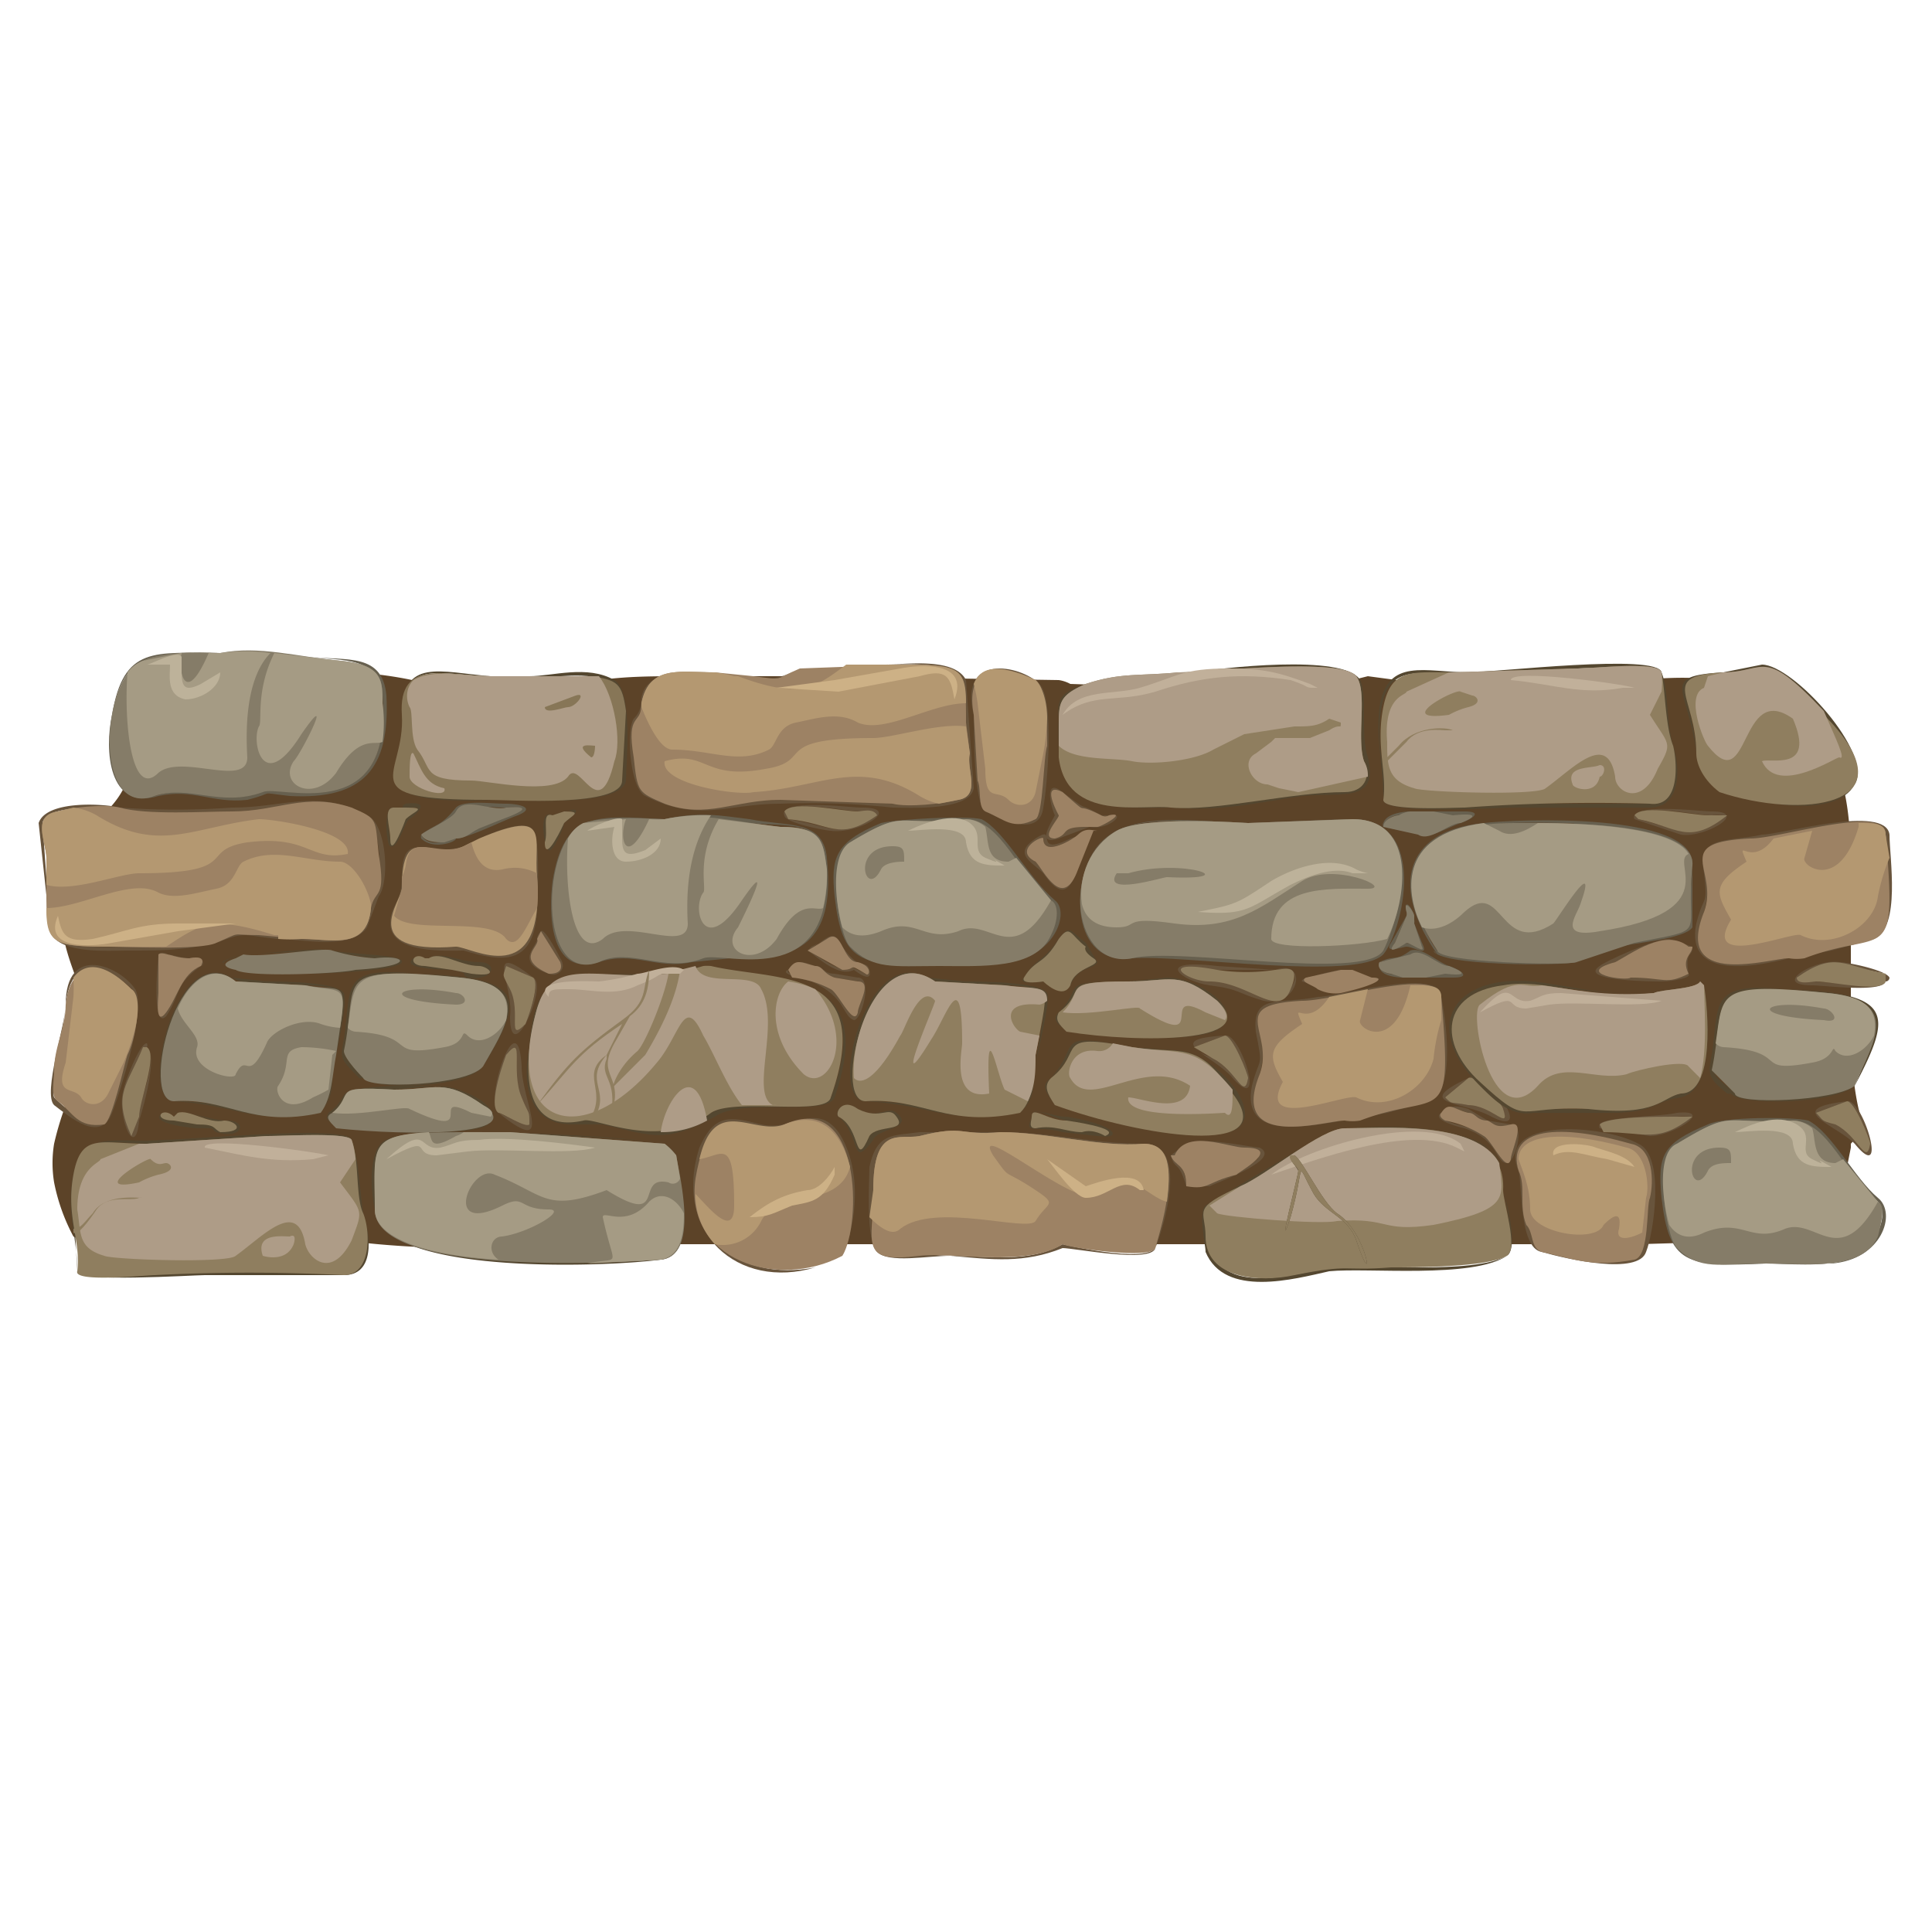<svg xmlns="http://www.w3.org/2000/svg" viewBox="0 0 500 500"><defs><style>.cls-10,.cls-11,.cls-12,.cls-13,.cls-14,.cls-15,.cls-16,.cls-4,.cls-6,.cls-7,.cls-8,.cls-9{fill-rule:evenodd}.cls-4{fill:#544730}.cls-6{fill:#ae9c87}.cls-7{fill:#68543c}.cls-8{fill:#9d8264}.cls-9{fill:#b49871}.cls-10{fill:#8f7e5f}.cls-11{fill:#857c68}.cls-12{fill:#a59b84}.cls-13{fill:#67604f}.cls-14{fill:#bdb29a}.cls-15{fill:#c1b09a}.cls-16{fill:#cdb186}</style></defs><g style="isolation:isolate"><g id="_Layer_" data-name="&lt;Layer&gt;"><path d="M481 287c-2-9-2-18-2-28v-31c0-9 0-19-3-28a35 35 0 00-18-20c-19-9-39-2-58-2a204 204 0 01-31-1l-15-2-16 4h-15l-17-1-29-1a9 9 0 00-3-1l-65-1h-32c-11 0-21 0-31 3a11 11 0 00-2 1 85 85 0 00-16-1 93 93 0 01-17-1 100 100 0 00-20-3l-20 1-21 1c-5 0-10 0-14 3a18 18 0 01-1 4c0 7 0 15-3 21s-11 13-17 10v1a20 20 0 012 7l-1 12c-1 10 4 19 7 28a5 5 0 01-2 6v3a6 6 0 010 4 27 27 0 01-4 11 78 78 0 00-3 10 31 31 0 000 10 50 50 0 005 14 15 15 0 0013 1c9-4 17-5 27-4l30 4c22 3 44 2 66 1h269l34-1c5 0 11-1 15-5s5-9 5-14l1-5v-1a9 9 0 002-9z" fill-rule="evenodd" fill="#5c4328"/><path class="cls-4" d="M127 175c-12 0-23-5-23 10l-2 15c0 8 22 6 27 6s31 2 32-4c0-4 2-22-2-25-7-4-16-1-22-2zm0 0h10c6 0 15-3 22 1 5 3 3 22 3 26-1 7-28 5-33 5-6 0-28 2-27-7l2-15c0-15 10-11 23-10z"/><path d="M127 175c-11 0-24-5-23 10 1 16-14 22 22 22 6 0 35 2 35-5l1-18c-1-7-2-8-9-9h-26z" fill="#877657" fill-rule="evenodd"/><path class="cls-6" d="M127 175c-7 0-15-2-20 1-2 2-2 5-1 7 1 1 0 8 2 11 4 5 1 8 14 8 4 0 21 4 25-1 3-5 8 13 12-4 2-5 0-17-4-22h-28zm22 5c3-1 0 3-2 3-1 0-6 2-6 0l8-3zm5 13s0 3-1 3c-5-4 0-3 1-3zm-47 2c2 4 3 8 8 9 1 3-9 0-9-3 0-2 0-7 1-6z"/><path class="cls-7" d="M252 185c1 4 1 22 3 24 1 1 13 8 14 0 1-5 3-27-1-31-1-3-18-11-16 7zm0 0c-4-16 12-13 17-8 4 4 2 27 1 32-1 8-11 3-15 1-3-2-3-21-3-25z"/><path class="cls-8" d="M252 185l1 17c1 2 0 7 2 8 5 2 7 5 13 2 2-1 2-16 3-19 0-4 0-15-3-17-12-6-18-2-16 9z"/><path class="cls-9" d="M271 186c0-4-1-8-3-10-9-4-14-4-16 1a42 42 0 011 5l2 17c0 9 3 5 6 8 2 2 6 2 7-2l2-10a56 56 0 001-9z"/><path class="cls-7" d="M17 260c0 4-4 22-3 24 1 1 11 11 14 4 2-5 9-25 7-31-1-2-16-15-18 3zm0 0c0-16 14-10 18-4 3 5-4 27-6 32-3 8-11 1-15-2-3-3 3-21 3-26z"/><path class="cls-8" d="M17 260c0 6-3 11-3 17 0 3-1 7 1 8 4 3 5 7 12 6 2-1 5-15 6-18 2-4 4-14 1-17-9-9-16-6-17 4z"/><path class="cls-9" d="M35 266c1-4 1-9-1-10-7-7-12-7-15-3a43 43 0 010 5l-2 17c-3 9 2 6 4 9 1 2 5 3 7-1l4-8a56 56 0 003-9z"/><path class="cls-4" d="M264 288c-20 3-22-2-40-3-10 0 0-41 16-32l10 1c3 0 19 0 21 3 1 3-3 16-3 20-1 5 0 7-4 11zm0 0c3-4 3-6 4-11 0-4 3-16 2-19s-8-3-10-3c-6-1-15 1-20-2-15-7-24 31-16 32 18 0 20 5 40 3z"/><path class="cls-10" d="M264 288c-19 4-25-4-40-3-9 0 1-43 18-31l18 1c12 2 12-3 8 18-1 5 0 11-4 15z"/><path class="cls-6" d="M221 279c-1-12 8-34 21-25l18 1c8 1 11 0 11 4a4 4 0 01-2 1c-11-1-7 6-5 7l5 1-1 5c0 4 0 8-2 12l-6-3c-2-4-5-21-4 1-10 2-7-11-7-13 0-21-4-7-8-1-11 18 1-9 1-10-4-5-8 8-9 9-6 11-10 13-12 11z"/><path class="cls-7" d="M348 290c-8 1-27 6-24-9 2-8 3-4 1-14-1-10 6-7 16-9 5 0 32-8 32 0 1 5 4 24-3 27l-11 3-11 2zm0 0l11-3c2 0 10-1 12-3 4-4 2-23 1-27-1-5-29 2-35 3-20 2-7 4-11 18-6 17 9 13 22 12z"/><path class="cls-8" d="M348 290c-5 0-30 8-22-12 4-11-9-18 11-19 9 0 35-9 36-1 3 35 0 24-21 32a12 12 0 01-4 0z"/><path class="cls-9" d="M344 258l10-2-2 8c-1 2 9 9 13-9h1c4 0 7 0 7 3v6a50 50 0 00-2 10c-2 8-12 14-20 10-3-1-26 9-19-4-4-7-4-9 5-15-3-7 1 2 7-7z"/><path class="cls-7" d="M463 248c-8 2-27 6-24-9 2-8 3-4 2-13-2-10 6-8 15-10 5 0 32-8 33 0 0 6 3 24-4 27l-11 3-11 2zm0 0c7 0 1 0 11-3 3 0 10-1 12-3 4-3 2-23 2-26-1-6-30 1-35 2-20 2-8 4-12 18-6 18 9 13 22 12z"/><path class="cls-8" d="M463 248c-5 0-30 8-22-12 4-11-9-18 12-19 8 0 35-9 35-1 3 35 0 24-21 32a12 12 0 01-4 0z"/><path class="cls-9" d="M459 217l10-2-2 7c-1 2 9 9 14-8v-1c4 0 7 0 7 3l1 6a51 51 0 00-3 10c-1 8-12 14-20 10-2-1-26 9-18-4-4-7-5-9 4-15-3-7 1 2 7-6z"/><path class="cls-4" d="M125 276c9-18 11-22-17-24-19-1-16 4-18 17-1 5-1 5 4 9 5 5 26 2 31-2zm0 0c-5 6-29 6-31 3a3 3 0 01-1 0c-5-5-5-5-4-10 2-14-1-19 19-17 28 1 28 6 17 24z"/><path class="cls-11" d="M125 276c5-9 14-21-6-23-34-3-26 0-30 19 0 2 5 7 5 7 1 3 27 2 31-3z"/><path class="cls-12" d="M131 264c1-6-1-10-12-11-29-3-27 0-29 13a3 3 0 002 1c17 1 7 7 23 4 6-1 4-5 6-3 3 3 8 0 10-4zm-13-7c2 0 4 3 0 3-21-1-16-6 0-3z"/><path class="cls-4" d="M480 281c8-19 10-23-18-25-19-1-16 4-18 17-1 5-1 5 4 9 5 5 26 2 32-1zm0 0c-6 5-30 5-32 2a3 3 0 01-1 0c-5-4-5-5-4-10 2-13-1-19 19-17 28 1 28 6 18 25z"/><path class="cls-11" d="M480 281c4-10 13-22-7-24-33-3-26 1-30 20l6 6c0 3 26 2 31-2z"/><path class="cls-12" d="M485 268c1-6-1-10-12-11-29-3-27 0-29 13a3 3 0 002 1c18 1 7 7 23 4 6-1 5-5 6-3 3 3 8 0 10-4zm-13-7c2 0 5 4 0 3-21-1-16-6 0-3z"/><path class="cls-4" d="M276 267c10 1 32 3 39-1 5-4-5-12-13-12h-10c-18 0-10 1-17 8-2 2-1 3 1 5zm0 0c-2-2-4-3-2-5 7-7-1-8 18-8l10-1c9 0 22 10 12 14-9 3-27 1-38 0z"/><path class="cls-10" d="M276 267c19 3 51 3 39-8-10-8-12-5-23-5-19 0-10 2-18 8-1 2 0 3 2 5z"/><path class="cls-6" d="M317 264c1-1 0-3-2-5-10-8-12-5-23-5-18 0-11 2-17 8 7 1 20-2 20-1 19 12 4-6 17 1l5 2z"/><path class="cls-7" d="M120 219c-8 3-15-5-15 8-1 7-3 7-3 12 0 7 15 6 18 6 10 2 17 4 18-9v-21c-3-3-14 2-18 4zm0 0c4-2 16-8 18-4 2 2 1 20 1 21-1 14-9 13-19 10-4 0-19 1-19-7 0-5 3-5 3-12 0-13 7-5 16-8z"/><path class="cls-9" d="M120 219c-8 4-16-7-16 11 0 3-12 17 14 15 4 0 23 12 21-18-1-10 4-18-15-10l-4 2z"/><path class="cls-8" d="M120 219c-7 3-14-4-15 5a14 14 0 01-1 3v3l-2 7c4 5 25 0 29 6 3 3 5-3 8-8a50 50 0 000-8v-1c-2-1-5-2-9-1-5 1-7-3-8-7l-2 1z"/><path class="cls-4" d="M83 288c-19 3-21-2-38-3-9 0 0-41 15-32l9 1c3 0 18 0 20 3 1 3-2 16-3 20 0 5 0 7-3 11zm0 0c3-4 2-6 3-11 0-4 3-16 2-19 0-3-7-3-9-3-6-1-14 1-19-2-14-7-23 31-15 32 17 0 19 5 38 3z"/><path class="cls-11" d="M83 288c-18 4-24-4-38-3-9 0 1-43 16-31l18 1c11 2 11-3 8 18-1 5-1 11-4 15z"/><path class="cls-12" d="M46 261c3-7 9-12 15-7l18 1c9 2 11-1 9 11a19 19 0 01-5-1c-5-2-13 2-14 5-5 11-5 2-8 8 0 2-12-1-10-7 1-3-4-6-5-10zm41 11a44 44 0 00-9-1c-6 1-2 4-6 10-1 1 1 8 9 3a37 37 0 004-2l1-9z"/><path class="cls-13" d="M408 249c-6 0-32 0-36-3-3-3-7-15-6-20 2-15 28-13 40-13 7 1 32 1 32 11l-1 15c-1 3-14 4-18 6l-11 4zm0 0l11-4c4-1 17-2 19-5v-16c1-14-46-12-54-11-21 2-24 17-12 34l-1-1c1 4 33 4 37 3z"/><path class="cls-11" d="M408 249c-3 1-36 0-36-3 0 0-24-33 20-33 8 0 47-1 46 11-2 19 5 16-15 20l-15 5z"/><path class="cls-12" d="M368 240c-4-8-7-24 16-27l4 2c3 2 7 0 10-2 12 0 35 1 39 8-5 2 10 15-23 20-11 2-6-4-5-7 5-14-6 4-7 5-14 9-13-12-23-3-4 4-8 5-11 4z"/><path class="cls-4" d="M273 286c12 4 37 11 46 6 6-4-4-18-13-19l-13-2c-20-3-12 0-21 8-2 2-1 4 1 7zm0 0c-2-3-4-5-1-7 8-9 0-12 21-8l13 1c10 2 23 18 12 21-12 3-33-3-45-7z"/><path class="cls-10" d="M273 286c22 8 59 14 46-3-9-14-13-10-26-12-21-4-12 1-21 8-2 2-1 4 1 7z"/><path class="cls-6" d="M319 282c-10-12-13-9-26-11l-5-1a4 4 0 01-4 2c-7-1-8 6-7 7 5 9 19-6 31 2-1 8-13 3-16 3-1 6 24 4 25 4 2 2 2-2 2-6z"/><path class="cls-4" d="M445 205c11 3 33 7 35-4 1-8-17-28-24-28l-9 2c-17 1-9 3-8 20 0 4 2 6 6 10zm0 0c-4-4-6-6-6-10-2-17-10-20 7-21l10-2c8 0 29 23 24 31-5 9-24 5-35 2z"/><path class="cls-10" d="M445 205c21 7 50 4 28-19-17-19-16-12-27-12-17 1-7 6-7 21 0 3 2 7 6 10z"/><path class="cls-6" d="M472 184c-16-17-15-10-26-10l-4 1-1 3c-5 2 0 14 1 15 11 14 8-17 22-7 6 14-6 10-8 11 4 9 19-1 20-1 2 1-1-5-4-12z"/><path class="cls-7" d="M285 211c-7-3-3 0-11-5-4-3 0 3 0 5l-2 5c1 1 5-2 7-3h5l5-2h-4zm0 0a3 3 0 002 0c5-1 0 4-5 3l-8 3c-6 2-2-4-1-6-1-2-3-10 2-6 8 6 3 2 10 6zm-3 3z"/><path class="cls-8" d="M285 211c-8-4-2 1-10-6-6-3-1 6-1 6 0 1-5 6-1 6 4-1 1-3 8-3h3c1 0 8-4 3-3a2 2 0 01-2 0z"/><path class="cls-7" d="M284 215h-1l-2 4c-3 7-4 17-11 7-3-3-8-5-2-9s-1 5 9 0l6-2h1zm-1 0a9 9 0 00-4 1c-1 1-9 6-9 1-1 0-6 2-2 6s6 11 10 2l5-10zm1 0a2 2 0 01-1 0z"/><path class="cls-8" d="M284 215c-1 0-3-1-5 1-1 1-9 6-9 1 0-1-8 3-2 6 2 2 7 13 11 2l4-10z"/><path class="cls-7" d="M203 210c2-3 17-1 20-1 11 0-1 7-8 6-1 0-12-2-12-4a1 1 0 010-1zm0 0l1 2c12 2 13 5 22-1a10 10 0 00-3-1c-4 0-17-3-20 0z"/><path class="cls-10" d="M203 210c2-3 15 0 19 0 1 0 4-1 5 1-10 7-12 2-23 1l-1-2z"/><path class="cls-7" d="M38 271c3 2-1 16-2 19-1 11-6-2-4-8 0-1 4-12 6-12a1 1 0 010 1zm0 0h-1c-4 11-7 12-3 22a10 10 0 001-3c1-4 6-16 3-19z"/><path class="cls-10" d="M38 271c3 2-2 14-2 18l-2 5c-5-11-1-13 3-23h1z"/><path class="cls-7" d="M330 251c5 0 7 1 3 6-3 4-11-3-20-4-5 0-13-3 2-2h15zm0 0l-15-1c-17-2-9 4-2 5 8 1 7 2 14 4 9 2 12-11 3-8z"/><path class="cls-10" d="M330 251c2 0 7-2 4 5-3 8-11-2-21-2-6 0-14-6 2-3a49 49 0 0015 0z"/><path class="cls-7" d="M317 268l-8 3c4 4 6 1 12 8a6 6 0 001 1c1-1-3-11-5-12zm0 0c4-1 11 21 2 11-5-6-19-10-2-11z"/><path class="cls-10" d="M317 268l-8 3 5 3c6 3 8 11 9 5 0-1-4-11-6-11z"/><path class="cls-7" d="M478 285l-7 3c3 4 5 1 11 9a5 5 0 001 1c1-2-3-12-5-13zm0 0c4-1 11 22 2 11-5-5-19-9-2-11z"/><path class="cls-10" d="M478 285l-8 3c2 2 1 2 5 3 6 3 8 11 9 5 0-1-4-11-6-11z"/><path class="cls-7" d="M303 299c1 4 2 1 4 8h6c2-1 19-7 13-10-2 0-15-3-19-1l-4 3zm0 0h1c4-6 11-2 18-1 10 1-3 5-7 7s-3 2-8 1c-1-5-1-3-4-7z"/><path class="cls-8" d="M303 299c1 3 4 2 4 8 6 1 5-1 13-3 1-1 12-7 2-7-4 0-15-5-18 2h-1z"/><path class="cls-4" d="M63 247c5 0 19-2 23-1s19 1 18 3c-1 3-37 4-42 2-6-2-6-2 1-4zm0 0c-6 2-7 2-2 4 7 2 41 0 42-2l-13-2-7-1-20 1zm40 2z"/><path class="cls-11" d="M63 247c5 1 21-2 23-1a49 49 0 0011 2c8-1 11 2-5 3-4 1-28 2-31 0 0 0-6-1 0-3l2-1z"/><path class="cls-7" d="M138 253l-7-3c0 6 3 5 3 15a5 5 0 000 1c2 0 6-10 4-13zm0 0c4 2-6 24-6 10 1-8-7-20 6-10z"/><path class="cls-10" d="M138 253l-7-3c-1 3-1 2 1 6 3 6-1 14 4 9 0 0 4-10 2-12z"/><path class="cls-7" d="M129 288l7 3c0-7-3-5-3-18a9 9 0 000-1c-2 0-6 13-4 16zm0 0c-4-2 5-30 6-12 0 9 9 24-6 12z"/><path class="cls-10" d="M129 288c1 0 7 4 8 3 0-4 0-2-2-7-3-7 1-17-4-11 0 0-5 13-2 15z"/><path class="cls-13" d="M109 216c4-3 5-2 9-7 2-2 9-1 13-1 3 0 8 1 3 3-3 1-13 6-16 6 0 1-6 3-9 0a2 2 0 010-1zm0 0c2 4 8 1 9 1l16-8a18 18 0 00-3 0c-4 0-11-1-12 1-4 4-5 3-10 6z"/><path class="cls-11" d="M109 216c1-1 8-4 9-6 2-4 9 0 13-1 0 0 10-1-1 3l-5 2c-3 1-4 3-7 3l-3 1c-2 0-5 0-6-2z"/><path class="cls-4" d="M111 248c3-2 8 1 13 1s4 5-3 4c-2-1 1-1-4-2 0 0-14 0-10-3h3a3 3 0 011 0zm0 0h-3c-5 2 12 2 13 3h5l-2-1c-6 0-10-3-13-2z"/><path class="cls-10" d="M111 248c3-2 8 2 13 2 2 0 6 3-2 2l-5-1-7-1c-5 0-3-4 0-2h1z"/><path class="cls-4" d="M46 288c2-1 8 2 13 2s4 5-3 3c-2-1 1-1-5-1 0 0-13-1-9-4h3a2 2 0 011 0zm0 0h-3c-5 2 12 3 13 3l5 1-2-1c-6-1-10-4-13-3z"/><path class="cls-10" d="M46 288c3-1 8 3 12 2 3 0 6 3-1 3-2-1-1-2-6-2l-6-1c-6 0-3-4 0-1l1-1z"/><path class="cls-7" d="M41 247l1 15c2-2 2-9 10-12 2-2-5-2-7-2-1-1-3-2-4-1zm11 3zm-11-3c1-1 5 1 8 1 4-1 4 2 3 2-7 5-5 7-9 13-4 4-2-16-2-16z"/><path class="cls-8" d="M41 247v10c0 1-1 9 2 5s4-10 9-12c0 0 2-3-3-2-4 0-7-2-8-1z"/><path class="cls-7" d="M204 251c2-3 4-2 7-1 2 0 2 2 5 2l6 1c4 0 1 11-1 11-3-1-2-6-11-10 0 0-9-2-6-3zm0 0c-1 2 8 2 12 5l5 7s4-9 1-9l-6-1c-4-1-3-2-5-3-3-1-5-1-7 1zm17 12z"/><path class="cls-8" d="M204 251c2-3 3-2 7-1 2 0 2 2 5 3l6 1c4 0 0 6 0 8-1 4-5-5-7-6a27 27 0 00-10-3l-1-2z"/><path class="cls-7" d="M209 246c4 2 8 6 11 4l4 2c2-2-3-2-5-4-3-5-1-7-9-3zm0 0l3-2c3-2 4-3 6 1 5 7 6 3 7 6 1 4-4 0-4 0-4 2-9-3-12-5z"/><path class="cls-8" d="M209 246l9 5c4 0 1-2 6 1 1 1 2-2-2-3-4 0-4-9-8-6l-5 3z"/><path class="cls-4" d="M143 211c-3 0-1 5-1 8l5-8a7 7 0 001-1c-2-1-3 2-5 1zm-1 9zm1-9l3-1c7-2 0 3 0 3 0 1-3 8-4 7-1 0-3-11 1-9z"/><path class="cls-10" d="M143 211c-3-1-1 4-2 7 0 6 5-5 5-5 2-2 5-3 0-3l-3 1z"/><path class="cls-4" d="M102 209c-3 0-1 6-1 9 2-1 2-5 6-8a6 6 0 001-1h-6zm-1 9zm1-9c4 0 1 0 3-1 8-1 1 4 1 4-1 0-3 8-5 7-1 0-2-11 1-10z"/><path class="cls-10" d="M102 209c-3 0-1 5-1 8 0 6 4-5 4-5 2-2 6-3 0-3h-3z"/><path class="cls-7" d="M139 243c2 2-5 5 3 8 6 2-2-9-2-9a10 10 0 00-1 1zm1-1zm-1 1a3 3 0 011-2c1-1 5 7 5 7 2 3-1 5-3 4-9-3-3-7-3-9z"/><path class="cls-8" d="M139 243c1 2-6 5 3 9 1 0 4 0 3-3l-5-8-1 2z"/><path class="cls-4" d="M265 253c3-5 5-4 9-10 3-4 3-2 7 1l3 5c-1 2-5 1-7 6-2 3-5 0-7-1 0 0-7 1-5-1zm0 0c0 2 4 1 5 0 1 1 5 4 6 2 3-6 6-5 7-6l-3-4c-3-4-3-5-5-2-5 7-5 5-10 10z"/><path class="cls-10" d="M265 253c3-5 5-3 9-10 3-4 3-1 7 2 0 0-1 1 2 3s-5 2-6 7c-2 4-7-1-7-1s-6 1-5-1z"/><path class="cls-4" d="M217 289c7 4 3 13 8 5 2-3 10-2 6-5-1-2-3 1-9-2-4-2-6 1-5 2zm0 0c-1 0 0-5 5-2s8-1 10 1c5 4-5 4-6 7-6 8-3-1-9-6z"/><path class="cls-10" d="M217 289c6 3 4 14 8 5 2-3 10-1 7-5-2-3-4 1-10-2-4-3-6 1-5 2z"/><path class="cls-4" d="M267 289c0-3 5 0 9 0 13 2 15 6 8 5l-9-1c-7-2-10 1-8-4zm0 0c0 1-1 2 1 2l12 1 7 1-11-3c-5-1-8-4-9-1z"/><path class="cls-10" d="M267 289c0-3 4 1 9 1 0 0 15 2 10 4 0 0-3-2-6-1-4 0-7-2-12-1-2 0-1-2-1-3z"/><path class="cls-7" d="M373 288c2-2 4-2 7-1l5 3 6 1c4 0 1 10-1 10-3 0-2-6-11-9 0 0-9-2-6-4zm0 0c-1 3 8 3 12 6l5 6s4-8 1-8l-6-1c-4-1-3-2-5-3-3-1-5-2-7 0zm17 12z"/><path class="cls-8" d="M373 288c2-3 3-1 7 0 2 0 2 2 5 2 2 1 2 2 6 1s0 7 0 9c-1 4-5-5-7-6a28 28 0 00-10-4s-2-1-1-2z"/><path class="cls-7" d="M438 245c0 3-2 1-1 7 1 1-4 2-7 2-1 0-22 0-16-4 1-1 14-7 18-7l6 2zm0 0h-1c-6-4-12 1-19 4-10 4 5 4 9 4 5 0 5 1 9-1-1-4 1-3 2-7z"/><path class="cls-8" d="M438 245c0 2-3 3-1 7-6 3-6 1-15 1-1 1-15-1-4-4 4-2 13-9 19-4h1z"/><path class="cls-7" d="M414 291c1-2 16-2 20-3 10-1-1 6-7 6l-13-2a1 1 0 010-1zm0 0l1 1c12 1 13 3 22-3a13 13 0 00-3 0c-4 1-17 0-20 2z"/><path class="cls-10" d="M414 291c2-2 15-2 19-2h5c-9 7-12 4-23 4l-1-2z"/><path class="cls-7" d="M423 211c2-3 17-1 20-1 10 0-2 7-8 6l-12-4a1 1 0 010-1zm0 0l1 1c12 3 12 5 22-1a11 11 0 00-3 0c-4 0-17-3-20 0z"/><path class="cls-10" d="M423 211c2-3 15 0 19 0h5c-10 8-13 3-23 1l-1-1z"/><path class="cls-7" d="M488 254c-1 3-16 1-19 1-11 0 1-7 7-6 2 0 12 2 13 4a1 1 0 01-1 1zm0 0v-2c-12-2-13-5-22 1a10 10 0 003 1c4 0 17 2 19 0z"/><path class="cls-10" d="M488 254c-1 3-14 0-18 0-1 0-5 1-5-1 10-7 12-3 23-1v2z"/><path class="cls-4" d="M87 292c10 1 32 2 38-1 5-3-5-9-12-10l-11 1c-17 0-9 1-16 6-2 2-1 2 1 4zm0 0c-2-2-3-2-2-4 7-5-1-6 17-7h11c8 0 21 8 11 11-9 2-26 1-37 0z"/><path class="cls-11" d="M87 292c19 2 50 2 38-6-10-7-12-4-23-4-18-1-9 1-16 6-2 1-1 2 1 4z"/><path class="cls-12" d="M127 289c1-1 0-2-2-3-10-7-12-4-23-4-17-1-10 1-16 6 7 1 19-2 20-1 19 9 4-5 16 1l5 1z"/><path class="cls-13" d="M357 249c4-2 4 0 8-3 3-1 7 3 10 4s6 3 1 3h-13s-6 0-6-3a1 1 0 010-1zm0 0c0 4 5 3 6 3h14a14 14 0 00-2-1c-3-1-7-5-9-4-4 2-5 1-9 2z"/><path class="cls-11" d="M357 249l8-2c3-2 7 3 10 3 0 0 8 3-1 2l-5 1h-6l-3-1c-1 0-4-1-3-3z"/><path class="cls-13" d="M364 237l-3 7c-2 3 2 0 3 0l4 1-2-4-1-4a6 6 0 00-1-3v3zm0 0a2 2 0 000-1c-1-4 2-1 2 2a2 2 0 010 1l2 5c2 4-2 1-4 1-1 0-6 2-4-1l4-7zm2 1z"/><path class="cls-11" d="M364 237l-3 7c-3 4 3 0 3 0 1 0 5 3 4 1l-2-6v-2c0-1-3-5-2-1a2 2 0 010 1z"/><path class="cls-13" d="M358 214l10 2c2 1 7-2 10-3s6-3 1-3h-14s-6 0-7 3a1 1 0 000 1zm0 0c1-4 6-3 8-3h14a16 16 0 01-2 1c-3 1-8 5-10 4-4-2-5-1-10-2z"/><path class="cls-11" d="M358 214l9 2c3 2 8-3 11-3 0 0 8-3-2-2l-5-1h-6a7 7 0 00-3 1c-1 0-4 1-4 3z"/><path class="cls-7" d="M355 253l-8-2c-1 0-10 2-9 3s5 3 8 3c2-1 15-3 9-4zm0 0c6 0-4 3-9 4l-9-3c-1-1 7-2 10-3l8 2z"/><path class="cls-8" d="M355 253l-5-2h-3l-9 2c-2 1 2 2 3 3a10 10 0 006 1c9-2 12-4 8-4z"/><path class="cls-7" d="M380 279l-6 5c5 2 6-1 14 4a6 6 0 001 1c1-2-6-10-9-10zm0 0c4-3 18 16 6 10-7-4-21-3-6-10z"/><path class="cls-10" d="M380 279l-6 5c2 2 1 1 6 2 6 0 11 7 9 1 0-1-7-9-9-8z"/><path class="cls-13" d="M172 212c-17 0-26-2-28 16-1 8-1 24 10 20 10-3 15 2 24 0l11-1c19 1 26-6 24-25-1-10-9-8-19-9-9-1-13-2-22-1zm0 0c9-2 14-1 22 0 10 2 19 0 20 10 2 20-5 27-25 26l-10 1c-9 2-15-3-24 0-13 4-13-13-12-21 3-18 11-17 29-16z"/><path class="cls-11" d="M172 212c-2 0-15-1-21 1-11 5-12 42 4 36 8-4 17 3 27-1 5-2 33 9 32-23-1-7-1-11-12-11-10-1-21-4-30-2z"/><path class="cls-12" d="M172 212a29 29 0 01-4 0c-6 13-8 5-6 0l-11 1a9 9 0 00-4 4c-1 12 1 32 9 26 6-6 22 4 22-4-1-17 4-25 6-28a48 48 0 00-12 1zm41 23c-2 1-6-3-12 8-6 8-15 3-10-3 1-2 10-20 1-7-10 15-13 2-10-2 1-1-2-9 4-19l16 2c11 0 11 4 12 11a37 37 0 01-1 10z"/><path class="cls-14" d="M152 215c1-1 8-4 9-3v5c0 4 1 5 6 3l4-3c0 4-5 6-9 6s-4-6-3-9l-7 1zm8-1z"/><path class="cls-13" d="M57 169c-17 1-25-2-28 17-1 7-1 23 11 20 10-3 15 1 24 0 7-2 3-2 11-1 19 1 25-6 24-25-1-10-10-9-19-10s-13-2-23-1zm0 0c9-1 14 0 23 1 10 1 19-1 20 10 1 19-6 27-25 26-9-1-3-1-11 1-9 1-14-3-23-1-13 4-14-12-12-21 3-18 11-16 28-16z"/><path class="cls-11" d="M57 169c-1 0-14-1-20 2-11 4-13 41 3 35 9-3 17 3 28-1 4-2 33 9 31-23 0-6 0-10-11-11s-21-4-31-2z"/><path class="cls-12" d="M57 169a28 28 0 01-3 0c-6 14-8 5-7 0l-10 2a9 9 0 00-4 3c-1 13 1 33 8 26 6-5 23 4 23-4-1-17 3-24 6-27a48 48 0 00-13 0zm42 23c-2 1-6-2-12 8-6 8-15 3-11-3 2-2 11-20 2-7-10 16-13 2-11-2 1-1-1-9 4-19l17 2c11 1 11 5 11 11a37 37 0 010 10z"/><path class="cls-14" d="M38 172c1 0 8-4 9-2v4c0 4 1 5 5 3l5-3c0 4-5 7-9 7-5-1-4-6-4-9h-6zm8-1z"/><path class="cls-13" d="M243 250c-20-1-25-1-26-18-1-10 0-13 12-18 4-1 21-2 24-1 6 2 13 15 19 20 3 3 0 12-8 15-6 2-15 2-21 2zm0 0l17-1c13-1 17-13 13-16-7-6-13-18-19-21-4-1-22 0-26 1-12 5-13 9-12 19 2 17 6 18 27 18z"/><path class="cls-11" d="M243 250c-12 0-17 1-23-5-3-3-6-23 0-27 15-9 11-4 30-6 9 0 14 15 22 21 2 1 2 5 0 9-4 9-18 8-29 8z"/><path class="cls-12" d="M218 240c-2-7-3-19 2-22 15-9 11-4 30-6a8 8 0 015 2c1 4 0 9 6 9l2-1 9 11c-10 18-16 4-24 8-9 3-11-4-20 0-5 2-8 1-10-1zm13-21c-11 0-7 14-3 6 1-2 5-2 6-2 0-3 0-4-3-4z"/><path class="cls-14" d="M235 215c4-2 12-5 16-2s0 7 4 9c7 3-2-2 5 2-5 0-9 0-10-6 0-5-12-3-15-3z"/><path class="cls-13" d="M457 327c-20 0-25 0-26-17-1-10 0-13 12-18 4-2 21-2 24-1 6 2 13 15 19 20 3 3 0 12-8 15-6 2-16 1-21 1zm0 0h17c13-1 17-13 12-17-6-5-12-17-18-20-4-1-22-1-26 1-12 5-13 8-12 19 2 17 6 18 27 17z"/><path class="cls-11" d="M457 327c-12 0-17 2-23-4-3-3-6-24 0-27 15-9 11-5 30-6 9 0 14 15 22 21 2 1 1 5 0 9-4 9-18 7-29 7z"/><path class="cls-12" d="M432 317c-2-7-3-19 2-21 15-9 11-5 30-6a8 8 0 015 2c1 3 0 9 6 9l2-1 9 11c-10 18-16 4-24 7-9 4-11-3-21 1-4 2-7 1-9-2zm13-20c-11 0-7 14-3 6 1-2 4-2 6-2 0-3 0-4-3-4z"/><path class="cls-14" d="M449 293c4-2 11-5 16-2s0 7 4 9c6 3-2-2 5 2-5 0-9 0-10-6 0-5-12-3-15-3z"/><path class="cls-13" d="M323 213c-16 1-40-7-43 17-1 9 3 19 13 17 14-2 55 5 63 0 4-3 16-35-8-35l-25 1zm0 0l27-1c20 0 13 29 8 35-7 7-52 0-65 1-16 2-16-20-9-29 8-10 27-6 39-6z"/><path class="cls-11" d="M323 213c-1 0-27-2-34 2-15 9-11 36 4 33 12-3 60 6 65-2 5-10 10-34-8-34l-27 1z"/><path class="cls-12" d="M292 226c14-4 31 2 10 1-1 0-17 5-13-1h3zm31-13c-1 0-27-2-34 2s-10 12-9 19c1 4 4 6 9 6 6 0 1-3 15-1 15 2 22-4 33-11 8-5 24 2 17 2-11 0-25-1-25 13 0 3 23 2 30 0 5-10 8-31-9-31l-27 1z"/><path class="cls-14" d="M310 236c10-2 10-2 19-8 5-3 15-7 22-3a14 14 0 003 1h-4c-5-2-12 1-16 3-11 6-11 8-24 7z"/><path class="cls-4" d="M281 177c11-3 17-2 28-3 6-1 39-5 43 2 2 4 0 14 2 20 3 12-7 9-17 10-13 2-21 4-34 3-14 0-29 2-29-17 0-10-2-12 7-15zm0 0c-9 4-7 7-7 18 3 16 16 13 29 13s21-1 34-3c9-1 18 2 16-8-2-7 0-17-2-21-3-5-31-2-36-2-11 1-23 0-34 3z"/><path class="cls-10" d="M281 177c9-3 14-2 24-3 8 0 42-4 46 1 3 4 0 16 2 22 2 4 0 8-5 8-14 0-33 5-45 4-7-1-27 4-29-13v-8c0-6 0-8 7-11z"/><path class="cls-6" d="M281 177c9-3 14-2 24-3 8 0 42-4 46 1 3 4 0 16 2 22a7 7 0 011 4l-18 4-5-1-3-1c-4 0-7-6-3-8l4-3 1-1h9l5-2c3-2 3 0 3-2l-3-1c-3 2-5 2-9 2l-13 2-8 4c-5 3-16 4-21 3s-15 0-19-4v-5c0-6 0-8 7-11z"/><path class="cls-15" d="M275 185c4-7 13-5 20-7 10-3 11-5 23-5 9 0 13 1 21 4l2 1c-4 0-1 0-7-2-13-2-23-1-35 3-10 3-16 0-24 6z"/><path class="cls-4" d="M175 299c1 6 6 25-5 27-13 1-71 3-72-13 0-3-2-15 3-17 7-4 62-2 71 0a22 22 0 013 3zm0 0a14 14 0 00-3-3c-9-2-64-5-72-1-5 2-4 14-3 18 1 17 59 15 74 13 10-1 5-21 4-27z"/><path class="cls-11" d="M175 299c1 6 6 26-4 27-14 1-74 4-74-13 0-21-3-20 35-20l40 3a17 17 0 013 3z"/><path class="cls-12" d="M175 299l1 6a2 2 0 01-3 1c-9-2 0 12-16 2-16 6-16 1-29-4-6-3-14 16 2 8 6-3 4 1 12 1 5 0-5 6-12 7-3 0-4 4-1 6-17-1-32-5-32-13 0-16-2-19 14-20 1 2 0 5 7 1a6 6 0 002-1h12l40 3a17 17 0 013 3zm2 15c-2-4-6-6-9-3-6 7-12 2-12 4 3 14 5 10-4 12l19-1c5-1 6-6 6-12z"/><path class="cls-14" d="M100 300c11-10 8-2 14-3 4-1 4-2 10-2 7-1 23 1 30 2-6 2-25 0-33 1l-8 1c-7 0 0-6-13 1z"/><path class="cls-7" d="M218 325c3-8 5-28-5-34-5-3-8 2-16 1s-12-3-15 6c-7 21 9 34 29 30zm0 0l-7 3c-20 6-37-9-30-31 4-9 8-8 16-6s14-6 20 2c6 9 5 23 1 32z"/><path class="cls-8" d="M218 325c5-8 5-43-15-34-8 4-19-10-23 14-3 21 21 29 38 20z"/><path class="cls-9" d="M220 302c-2-8-7-15-17-11-8 3-18-8-22 9 6-1 9-6 9 12 0 9-7 0-10-3a19 19 0 005 13 11 11 0 0012-6c4-8 20-3 23-14z"/><path class="cls-16" d="M194 315c5-4 9-6 15-7 3 0 6-4 7-6v2c-3 7-6 7-11 8-5 2-6 3-11 3z"/><path class="cls-7" d="M299 323c1-5 8-26-3-26-13 0-24-3-37-3h-20c-11 2-12 0-13 14 0 4-2 14 2 16l18 1c10 0 20 2 29-3 0 0 21 5 24 1zm0 0c-1 4-21 0-24 0-10 4-18 3-29 2-6 0-16 2-19-1s-2-18-2-22c2-9 6-8 13-9h21c13 0 24 3 37 3 12 0 5 22 3 27z"/><path class="cls-8" d="M299 323c2-7 8-27-3-27-11 1-25-3-37-3-11 1-9-2-21 1-5 1-12-3-12 14 0 14-4 19 12 17 8-1 28 3 37-3 2 1 23 4 24 1z"/><path class="cls-9" d="M302 311c1-8 1-15-6-15-11 1-25-3-37-3-11 1-9-2-21 1-5 1-12-3-12 14l-1 7c3 3 6 5 8 3 9-7 33 1 35-2 3-5 6-4 0-8-9-6-6-2-11-9-6-10 22 14 26 10 9-8 14 1 19 2z"/><path class="cls-16" d="M271 300l10 7c3-1 14-5 15 1h-1c-5-4-8 2-14 2-3 0-9-9-10-10z"/><path class="cls-7" d="M393 303c2 3 3 19 6 20 1 1 23 7 26 0 1-4 4-22-2-26-2-2-34-10-30 6zm0 0c-6-14 22-12 31-7 7 3 4 23 2 28-2 6-20 2-27 0-6-1-5-18-6-21z"/><path class="cls-8" d="M393 303c2 4 0 9 2 14 2 2 1 6 4 7 9 2 13 4 24 2 4-1 3-14 4-16 1-4 1-13-5-14-21-6-32-3-29 7z"/><path class="cls-9" d="M425 319l1-9c1-3 0-12-5-13-18-5-28-3-28 3 1 3 3 7 3 13s17 9 19 4c1-1 5-5 4 1-1 3 2 3 6 1z"/><path class="cls-16" d="M402 299c-1-4 9-3 11-2 3 1 8 2 10 5l-7-2c-6-1-10-3-14-1z"/><path class="cls-4" d="M441 255c0 7 3 27-6 28-7 1-7 4-18 4h-20c-6 1-9-3-13-7-16-15-6-27 13-25 15 1 17 3 33 1 4 0 6 0 10-2a10 10 0 001 1zm0 0l-1-1c-4 2-6 2-10 2-16 2-18 0-33-2-20-2-30 11-14 27 4 4 8 8 14 7h20c11 0 11-3 18-4 9-2 7-22 6-29z"/><path class="cls-10" d="M441 255c1 6 3 28-6 28-5 1-6 6-24 4-19-1-15 5-28-7-11-10-10-23 6-25 11-2 21 4 39 2 2-1 11-1 12-3z"/><path class="cls-6" d="M441 255c0 4 1 17-1 24l-3-3c-1-2-14 1-16 2-8 2-17-4-23 3-12 13-18-19-15-21 10-8 11-4 16-5 8 1 16 3 29 2 2-1 11-1 12-3z"/><path class="cls-15" d="M383 262c9-10 7-2 13-3 3-1 3-2 8-2l26 2c-5 2-22 0-29 1l-6 1c-6 0-1-5-12 1z"/><path class="cls-7" d="M207 173c-8 4-7 3-17 2-5-1-19-3-22 3l-3 8c-2 3-1 17 3 20 13 6 20 1 34 1a186 186 0 0129 1c4 0 19 1 20-4l-2-28c-2-5-15-4-20-4l-22 1zm0 0l22-1c5 0 18-2 21 4l2 28c-1 6-17 5-21 5a200 200 0 00-29-1c-14 0-21 5-35-2-4-2-5-17-3-20 3-3 1-5 3-8 4-6 17-4 24-3 9 0 8 2 16-2z"/><path class="cls-8" d="M207 173c-7 3-4 3-12 2l-10-1c-9 0-17-2-19 8 0 6-4 2-2 14 1 9 1 9 8 12 11 4 18-1 30-1l29 1c4 1 13 0 17-1 6-1 2-8 3-12l-1-8c0-14 0-15-16-15l-27 1z"/><path class="cls-9" d="M190 175a40 40 0 00-5-1c-9 0-17-2-19 8v1c2 5 5 11 8 11 10 0 17 4 25 0 2-1 2-6 7-7s11-3 16 0c7 3 19-5 28-5 0-9-2-10-16-10h-15c-8 6-12 9-28 3h-1zm53 33a16 16 0 01-5-2c-16-10-26-2-43-1-4 1-24-2-23-8 11-3 10 5 26 2 13-2 1-8 28-8 5 0 17-4 24-3l1 7c-1 4 3 11-3 12l-5 1z"/><path class="cls-16" d="M247 181c-1-6-2-8-9-6l-21 4-16-1 15-2 17-3c5-1 18-2 14 8z"/><path class="cls-7" d="M56 244c7-4 6-3 16-2 6 1 19 3 22-3l3-8c2-4 2-17-3-19-12-7-20-2-34-1a186 186 0 01-29-1c-4-1-19-2-20 3l2 28c2 5 16 4 20 4l23-1zm0 0c-9 2-14 2-23 2-5 0-18 1-20-5l-3-28c2-6 17-5 21-4a200 200 0 0029 0c14 0 22-5 35 2 5 2 6 17 3 21l-3 8c-4 6-17 3-23 3-10-1-8-2-16 1z"/><path class="cls-8" d="M56 244c7-3 3-2 11-2l11 1c8 0 17 3 18-8 1-5 4-2 2-14-1-9 0-9-7-12-12-4-19 1-31 1-7 0-22 1-29-1-4-1-13 0-16 1-7 1-3 8-3 12v8c0 14 0 15 16 15 4 0 24 1 28-1z"/><path class="cls-9" d="M72 243a39 39 0 006 0c8 0 17 3 18-8v-1c-1-5-5-11-8-11-9 0-17-4-25 0-2 1-2 6-7 7s-11 3-15 1c-7-4-20 4-29 4 0 9 2 10 16 10h15c9-6 12-8 28-3h1zm-53-34a16 16 0 016 2c16 10 25 3 42 1 4 0 24 3 23 9-10 2-10-5-26-3-13 2-1 8-28 8-5 0-17 5-24 3v-7c0-4-4-11 3-12l4-1z"/><path class="cls-16" d="M15 237c1 5 2 7 9 6 9-2 12-4 22-4h15l-15 2-17 3c-5 1-18 2-14-7z"/><path class="cls-4" d="M182 250c-13 4-16 2-28 2s-15 6-17 19c-1 9 0 19 11 19 6-1 0-2 8 0 13 3 16 5 28-2 8-5 29 0 31-4 12-32-12-29-32-34a5 5 0 00-1 0zm0 0a3 3 0 011 0c21 4 44 2 33 34-2 5-24 0-31 5-13 7-16 5-29 2h-8c-11 0-13-10-11-20 1-13 4-19 17-19s15 1 28-2z"/><path class="cls-10" d="M182 250c-23 7-37-5-43 11-3 11-6 33 12 29 3-1 20 8 33-2 6-4 30 1 31-4 12-34-14-30-31-34a11 11 0 00-2 0z"/><path class="cls-6" d="M180 250l-4 1c-1 8-6 17-9 22l-8 8c-1 2 0-4 6-9 2-2 7-14 8-20-18 2-30-5-34 9-9 31 12 37 31 14 6-7 7-18 12-7 3 5 6 13 10 18h9a5 5 0 00-1 0c-6-3 2-21-3-30-2-5-15 0-17-6zm-9 43c1-8 9-20 12-3a24 24 0 01-12 3zm40-37c11 13 3 27-3 22-10-10-8-21-4-24a27 27 0 017 2z"/><path class="cls-15" d="M142 258c-5-5 12-4 13-4a61 61 0 0010-2c2 0 9-3 12-1l-1 1c-8 0-3 0-11 3-6 3-12 1-18 1-4 0-5 0-5 2z"/><path class="cls-10" d="M139 286c8-11 11-14 22-22 7-5 5-8 7-13 0 5-1 9-5 12l-4 7c-5 9 3 8-1 19 2-10-3-10-1-15v-1c-6 7 1 9-3 16h-1c4-7-3-11 4-16l4-8c-12 8-13 11-22 21zm29-35zm0 0z"/><path class="cls-4" d="M389 308c1 3 3 15 1 17-9 5-36 2-46 3-10 2-30 8-31-8-1-11-2-7 11-14 6-4 18-13 24-13 10-1 32-2 39 6 2 3 2 5 2 9zm0 0c0-5 0-7-4-11-8-6-34-7-43-3l-30 18c-2 2 0 10 0 12 5 12 23 7 32 5 10-1 37 2 46-4 3-2 0-14-1-17z"/><path class="cls-10" d="M389 308c0 3 4 15 1 17-5 3-24 3-30 3-13 1-10-1-25 2-9 2-23 1-23-10 0-7-4-7 9-13 7-3 21-15 27-15 12 0 42-3 41 16z"/><path class="cls-6" d="M313 312l8-5c7-3 21-15 27-15 10 0 34-2 40 9 1 9 3 12-17 16-14 2-11-2-25-1-4 1-29-1-31-2l-2-2z"/><path class="cls-15" d="M329 304c9-7 39-16 49-8l1 2-2-1c-12-6-36 3-48 7z"/><path class="cls-4" d="M335 299c2 1 7 12 11 15 8 5 10 22 5 7-2-6-8-7-11-12-5-9-2-8-6 6-4 12 2-11 2-12-1-2-3-3-1-4zM358 207c0-9-2-16-1-24 2-13 12-9 23-9 7 0 49-5 50 0 2 5 1 12 3 19 2 6 2 16-6 16h-36c-2 0-33 2-33-2zm0 0c1 4 30 1 33 1h36c7 0 6-10 5-15-2-6-1-13-3-19-1-3-39 0-45 1-17 0-27-6-27 15 0 7 2 9 1 17z"/><path class="cls-10" d="M358 207c1-7-2-14 0-24s7-9 18-9l32-1c5 0 21-2 22 1 1 5 1 14 3 19 1 4 2 16-6 15a471 471 0 00-48 1c-3 0-21 1-21-2z"/><path class="cls-6" d="M375 174h1l32-1c5 0 21-2 22 1a22 22 0 010 5l-3 6c5 8 6 7 2 14-4 10-11 6-11 2-2-12-11-2-18 3-2 2-32 1-34 0-7-2-7-6-7-12-1-12 5-12 5-13l11-5zm0 11a21 21 0 015-2c4-1 2-3 1-3l-3-1c-1-1-18 8-3 6zm39 13c-2 1-9 0-7 5 0 1 6 3 7-2 1 0 2-3 0-3z"/><path class="cls-15" d="M391 176c0-3 29 1 32 2h-3c-11 2-18-1-29-2z"/><path class="cls-10" d="M358 197l4-4c4-5 12-5 14-4h-2c-1 0-7-1-10 3l-6 6v-1z"/><path class="cls-4" d="M20 329c0-9-3-16-1-25 2-12 12-8 23-9 7 0 48-4 49 0 2 6 2 12 3 19 2 6 3 16-5 16H53c-3 0-34 2-33-1zm0 0c0 3 29 0 33 0h36c7 0 6-9 4-14-1-7-1-14-3-19-1-3-39 0-44 0-18 1-27-6-27 15l1 18z"/><path class="cls-10" d="M20 329c1-8-3-14-1-25s7-8 19-8l31-2c5 0 21-1 22 1 2 5 1 15 3 19 2 5 2 16-5 16a473 473 0 00-49 0c-2 0-21 2-20-1z"/><path class="cls-6" d="M36 296h2l31-2c5 0 21-1 22 1a23 23 0 011 5l-4 6c6 8 6 7 3 15-5 10-11 5-12 1-2-12-11-2-18 3-2 2-32 1-34 0-7-2-6-6-7-12 0-11 6-12 6-13l10-4zm0 10a22 22 0 015-2c5-1 3-3 2-3s-2 1-4-1c0-1-17 9-3 6zm39 14c-2 0-9-1-7 5 0 0 6 2 8-3 0 0 1-3-1-2z"/><path class="cls-15" d="M53 297c-1-3 28 1 32 2l-4 1c-11 1-18-1-28-3z"/><path class="cls-10" d="M19 318c2 0 3-2 5-4 3-5 11-4 13-4h-1c-2 1-8-1-11 3-2 3-5 7-6 6v-1zM335 299c2 1 7 12 11 15 8 5 10 22 5 7-2-6-8-7-11-12-5-9-2-8-6 6-4 12 2-11 2-12s-3-3-2-4h1z"/></g></g></svg>